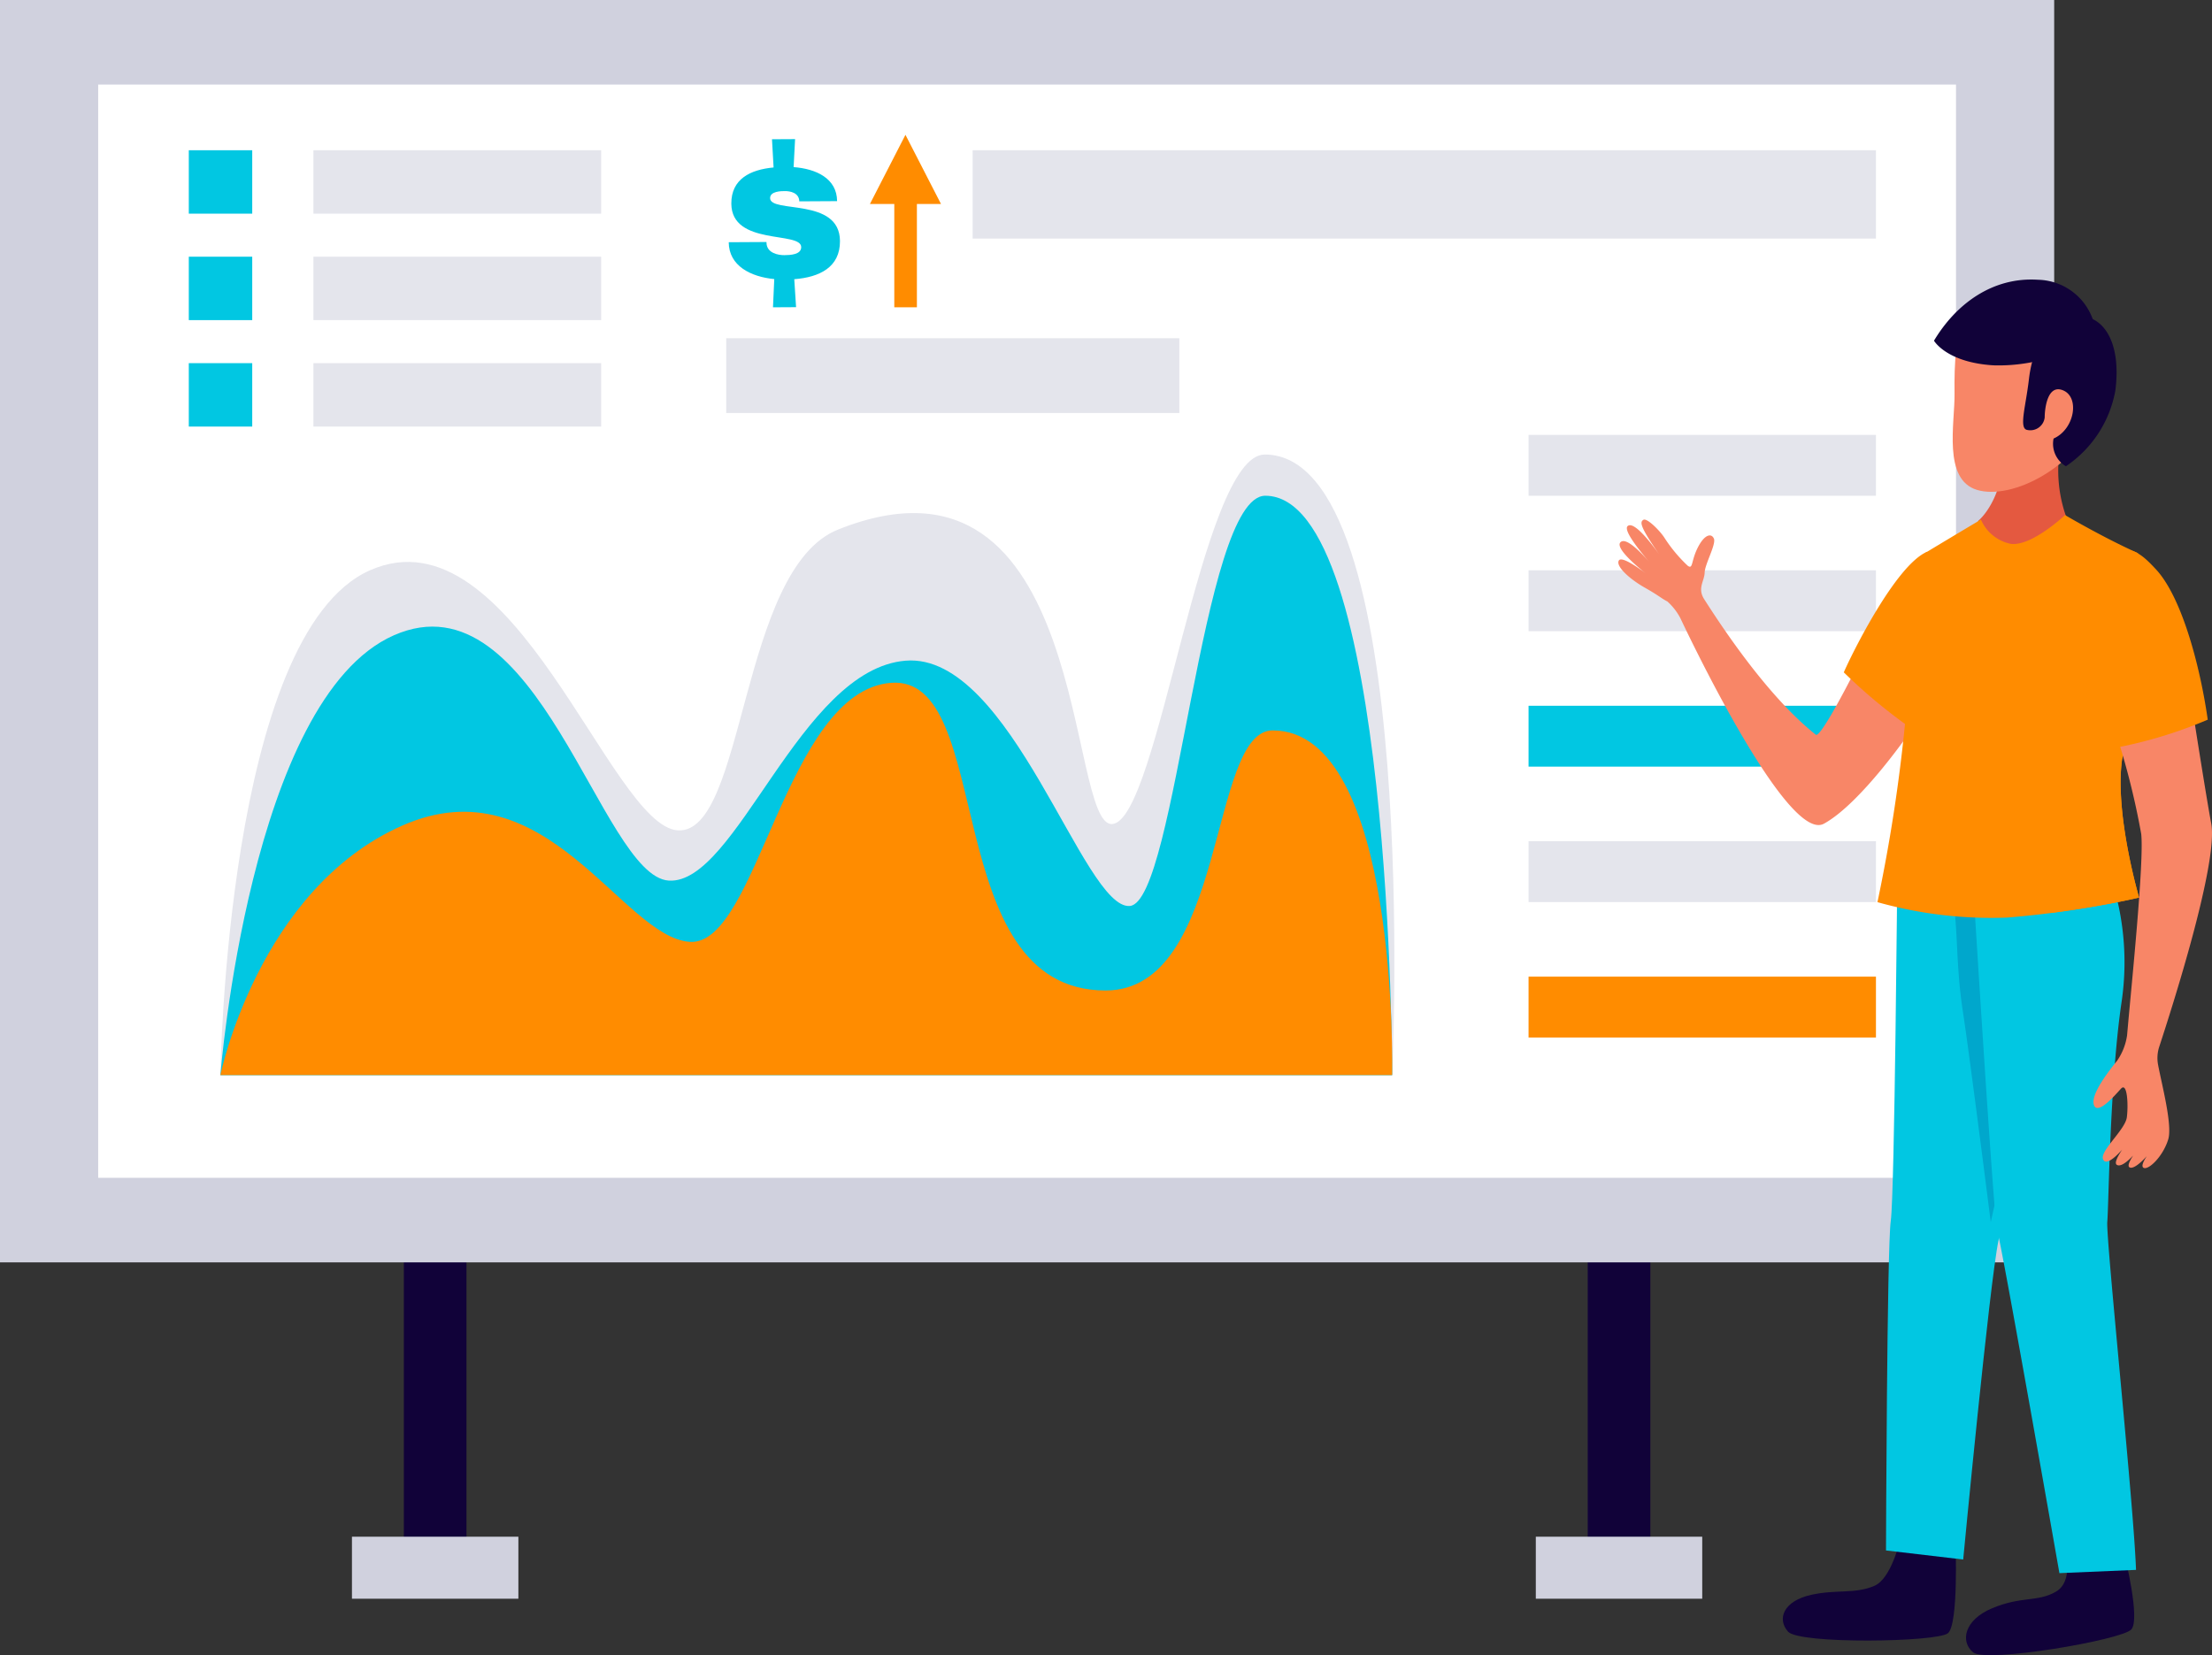 <svg xmlns="http://www.w3.org/2000/svg" width="172.402" height="129.038" viewBox="0 0 172.402 129.038">
  <rect x="0" y="0" width="172.402" height="129.038" fill="#333333" stroke="none"/>
  <g id="Grupo_82" data-name="Grupo 82" transform="translate(-290.438 -354.131)">
    <g id="Grupo_80" data-name="Grupo 80" transform="translate(290.438 354.131)">
      <rect id="Retângulo_54" data-name="Retângulo 54" width="4.881" height="27.353" transform="translate(31.476 95.926)" fill="#110239"/>
      <rect id="Retângulo_55" data-name="Retângulo 55" width="4.881" height="27.353" transform="translate(123.745 95.926)" fill="#110239"/>
      <rect id="Retângulo_56" data-name="Retângulo 56" width="160.102" height="98.416" fill="#d0d1de"/>
      <rect id="Retângulo_57" data-name="Retângulo 57" width="144.798" height="85.231" transform="translate(7.652 6.592)" fill="#fff"/>
      <path id="Caminho_134" data-name="Caminho 134" d="M392.021,423.671H300.693s.454-34.413,11.664-39.359,18.711,19.947,23.987,20.277,4.808-20.38,12.486-23.449c19.783-7.914,17.763,23.285,21.389,22.955s6.88-28.807,11.87-28.807C394.328,375.288,392.021,423.671,392.021,423.671Z" transform="translate(-283.517 -339.853)" fill="#e4e5ec"/>
      <path id="Caminho_135" data-name="Caminho 135" d="M392.021,422.376H300.693s2.308-29.343,13.519-34.289,16.154,18.793,21.43,19.123,10.222-16.485,18.464-17.145,13.848,19.453,17.474,19.123,5.562-31.981,10.551-31.981C392.021,377.207,392.021,422.376,392.021,422.376Z" transform="translate(-283.517 -338.558)" fill="#01c7e2"/>
      <path id="Caminho_136" data-name="Caminho 136" d="M392.021,416.5H300.693s2.968-14.507,14.178-19.452,17.145,8.736,22.419,9.066,7.42-19.535,15.661-20.194,3.668,23.985,16.733,23.985c9.478,0,8.033-20.277,13.022-20.277C392.6,389.631,392.021,416.5,392.021,416.5Z" transform="translate(-283.517 -332.685)" fill="#FF8C00"/>
      <rect id="Retângulo_58" data-name="Retângulo 58" width="27.076" height="4.745" transform="translate(119.135 33.904)" fill="#e4e5ec"/>
      <rect id="Retângulo_59" data-name="Retângulo 59" width="27.076" height="4.745" transform="translate(119.135 44.463)" fill="#e4e5ec"/>
      <rect id="Retângulo_60" data-name="Retângulo 60" width="27.076" height="4.745" transform="translate(119.135 55.022)" fill="#01c7e2"/>
      <rect id="Retângulo_61" data-name="Retângulo 61" width="27.076" height="4.745" transform="translate(119.135 65.581)" fill="#e4e5ec"/>
      <rect id="Retângulo_62" data-name="Retângulo 62" width="27.076" height="4.745" transform="translate(119.135 76.14)" fill="#FF8C00"/>
      <rect id="Retângulo_63" data-name="Retângulo 63" width="4.944" height="4.944" transform="translate(14.715 11.713)" fill="#01c7e2"/>
      <rect id="Retângulo_64" data-name="Retângulo 64" width="22.426" height="4.944" transform="translate(24.427 11.713)" fill="#e4e5ec"/>
      <rect id="Retângulo_65" data-name="Retângulo 65" width="4.944" height="4.944" transform="translate(14.715 20.013)" fill="#01c7e2"/>
      <rect id="Retângulo_66" data-name="Retângulo 66" width="22.426" height="4.944" transform="translate(24.427 20.013)" fill="#e4e5ec"/>
      <rect id="Retângulo_67" data-name="Retângulo 67" width="4.944" height="4.944" transform="translate(14.715 28.312)" fill="#01c7e2"/>
      <rect id="Retângulo_68" data-name="Retângulo 68" width="22.426" height="4.944" transform="translate(24.427 28.312)" fill="#e4e5ec"/>
      <rect id="Retângulo_69" data-name="Retângulo 69" width="70.404" height="6.887" transform="translate(75.807 11.713)" fill="#e4e5ec"/>
      <rect id="Retângulo_70" data-name="Retângulo 70" width="35.317" height="5.827" transform="translate(56.601 26.37)" fill="#e4e5ec"/>
      <rect id="Retângulo_71" data-name="Retângulo 71" width="12.971" height="4.835" transform="translate(27.431 119.803)" fill="#d0d1de"/>
      <rect id="Retângulo_72" data-name="Retângulo 72" width="12.971" height="4.835" transform="translate(119.7 119.803)" fill="#d0d1de"/>
      <g id="Grupo_79" data-name="Grupo 79" transform="translate(56.796 10.847)">
        <g id="Grupo_78" data-name="Grupo 78">
          <path id="Caminho_137" data-name="Caminho 137" d="M329.407,362.788c1.765.132,3.378.888,3.388,2.653l-2.944.017c-.018-.668-.705-.806-1.134-.8-.271,0-1.146.007-1.142.548.007,1.209,5.425-.08,5.445,3.341.013,2.052-1.589,2.825-3.562,2.98l.141,2.181-1.8.01.1-2.2c-1.831-.179-3.539-1.028-3.549-2.874l2.943-.017,0,.062c.02.812.928.966,1.388.963s1.321-.039,1.318-.628c-.008-1.258-5.426-.079-5.447-3.388-.01-1.909,1.466-2.651,3.294-2.82l-.124-2.2,1.8-.01Z" transform="translate(-324.349 -360.607)" fill="#01c7e2"/>
        </g>
      </g>
      <path id="Caminho_138" data-name="Caminho 138" d="M336.46,365.8l-2.77-5.392-2.77,5.392h1.9v8.054h1.762V365.8Z" transform="translate(-263.119 -349.897)" fill="#FF8C00"/>
    </g>
    <g id="Grupo_81" data-name="Grupo 81" transform="translate(416.577 375.923)">
      <path id="Caminho_139" data-name="Caminho 139" d="M389.712,382.689a14.935,14.935,0,0,0-4.777,5.929c-2.176,4.346-3.537,6.676-3.8,6.468-1.159-.928-4.219-3.547-8.7-10.567-.544-.854.02-1.407.038-2.073s.913-2.212.719-2.651-.737-.333-1.263.72-.352,1.7-.774,1.4a11.587,11.587,0,0,1-1.79-2.142c-.333-.544-1.387-1.615-1.668-1.439-.266.166-.33.452,1.258,2.728-.576-.811-1.995-2.688-2.486-2.238-.367.337,1.03,2.021,1.661,2.77-.541-.628-1.775-1.951-2.216-1.514-.534.531,2.094,2.527,2.094,2.527s-1.961-1.554-2.224-1.1.878,1.465,2,2.1,1.325.859,1.779,1.089a4.612,4.612,0,0,1,1.028,1.328c.018.037,8.23,17.619,11.178,16s6.867-7.383,6.867-7.383a13.717,13.717,0,0,0,1.517-4.6A17.7,17.7,0,0,0,389.712,382.689Z" transform="translate(-365.752 -359.6)" fill="#f88667"/>
      <path id="Caminho_140" data-name="Caminho 140" d="M376.24,389.215c.595-1.39,4.033-8.352,6.487-9.4l3.291,1.286c1.452,1.809-.4,6.1-1,6.584-.506.41-2.944,5.427-3.45,5.949A42.5,42.5,0,0,1,376.24,389.215Z" transform="translate(-358.674 -358.589)" fill="#FF8C00"/>
      <path id="Caminho_141" data-name="Caminho 141" d="M384.492,373.817l4.72.735a10.8,10.8,0,0,0,.708,7.775s-3.393,3.676-5.76,2.7a2.784,2.784,0,0,1-1.586-3.593S385.15,379.4,384.492,373.817Z" transform="translate(-354.516 -362.638)" fill="#e45940"/>
      <path id="Caminho_142" data-name="Caminho 142" d="M394.268,426.551s1.273,5.051.546,5.874-11.31,2.63-12.33,1.79-.7-2.517,1.452-3.428c2.311-.978,3.572-.477,4.993-1.3s.715-3.137.715-3.137Z" transform="translate(-354.838 -327.186)" fill="#110239"/>
      <path id="Caminho_143" data-name="Caminho 143" d="M386.86,426.028s.255,6.336-.59,7.038-11.58.864-12.459-.122-.37-2.39,1.807-2.872c1.956-.434,3.413-.05,4.922-.7,1.325-.566,1.986-3.536,1.986-3.536Z" transform="translate(-360.59 -327.53)" fill="#110239"/>
      <path id="Caminho_144" data-name="Caminho 144" d="M379.089,395.406l13.8-2.452s-5.222,28.41-5.917,31.686-2.752,24.873-2.752,24.873l-6.016-.707s.07-23.6.372-25.7S379.089,395.406,379.089,395.406Z" transform="translate(-357.349 -349.723)" fill="#01c7e2"/>
      <path id="Caminho_145" data-name="Caminho 145" d="M383.048,406.813c-.683-4.455-.223-7.917-1.206-10.089-.392-.863-1.665-.638-1.953-1.519a2.725,2.725,0,0,0,.429-.678l11.459-1.717s-5.2,24.491-6.545,30.5C385.232,423.311,383.594,410.369,383.048,406.813Z" transform="translate(-356.212 -349.82)" fill="#00a7cc"/>
      <path id="Caminho_146" data-name="Caminho 146" d="M382.15,393.6l11.082,2.82a21.173,21.173,0,0,1,.67,9.192c-.913,6.165-1,15.834-1.114,17.145s2.072,22.145,2.239,27.131l-5.971.253s-4.579-26.1-4.845-26.669S382.15,393.6,382.15,393.6Z" transform="translate(-354.686 -349.29)" fill="#01c7e2"/>
      <path id="Caminho_147" data-name="Caminho 147" d="M379.959,394.344c.233-4.669-1.028-11.714,1.713-13.372,2.3-1.388,4.2-2.514,4.2-2.514a3.24,3.24,0,0,0,2.321,1.891c1.636.221,4.234-2.243,4.234-2.243s2.99,1.764,5.686,2.968c-.653,2.164.693,4.1.683,6.261a13.142,13.142,0,0,0,.469,3.515,26.76,26.76,0,0,0-2.388,6.289c-.6,4.256,1.325,10.789,1.325,10.789a74.8,74.8,0,0,1-10.267,1.556,32.681,32.681,0,0,1-10.128-1.2A128.417,128.417,0,0,0,379.959,394.344Z" transform="translate(-357.619 -359.743)" fill="#FF8C00"/>
      <path id="Caminho_148" data-name="Caminho 148" d="M393.787,388.462c-.085-.317-.134-.646-.2-.971-.047-.241-.112-.474-.147-.72a13.005,13.005,0,0,1-.121-1.817c.005-1.057-.07-2.187-.079-3.32-.558.409-1.241,1.39-1.918.993-3.176-1.862-3.611,6.646-3.611,10.932s-.107,9.292-1.8,13.174c4.073-.523,6.813-1.186,6.813-1.186s-.271-.919-.578-2.293c-.152-.685-.315-1.486-.456-2.341-.049-.285-.094-.576-.134-.871a27.012,27.012,0,0,1-.256-2.708,14.523,14.523,0,0,1,.1-2.576A26.855,26.855,0,0,1,393.787,388.462Z" transform="translate(-352.147 -357.363)" fill="#FF8C00"/>
      <path id="Caminho_149" data-name="Caminho 149" d="M389.86,369.389s-6.756-1.023-7.535-.275-.906,3.47-.874,5.77-.935,6.7,1.75,7.513,7.8-1.695,9.617-6.25C395.127,370.345,390.324,369.456,389.86,369.389Z" transform="translate(-355.254 -365.996)" fill="#f88667"/>
      <path id="Caminho_150" data-name="Caminho 150" d="M388.793,368.847s-3.2.109-3.757,4.924c-.253,2.169-.8,3.842-.131,3.951a1.128,1.128,0,0,0,1.36-.971c0-.626.194-2.671,1.469-2.1s.842,3.03-.777,3.742a2.03,2.03,0,0,0,.961,2.159,9.04,9.04,0,0,0,3.854-5.9C392.259,370.866,390.833,368.739,388.793,368.847Z" transform="translate(-353.042 -365.995)" fill="#110239"/>
      <path id="Caminho_151" data-name="Caminho 151" d="M392.873,370.42a4.636,4.636,0,0,0-4.318-3.259c-3.562-.238-6.413,1.9-8.118,4.75,0,0,.971,1.7,4.641,1.921a13.457,13.457,0,0,0,5.592-1.037A3.983,3.983,0,0,0,392.873,370.42Z" transform="translate(-355.842 -367.142)" fill="#110239"/>
      <path id="Caminho_152" data-name="Caminho 152" d="M397.03,396.4c-.221-1.085-1.243-7.483-1.6-9.851-2.073.683-3.984,1.392-6.12,1.961a59.127,59.127,0,0,1,2.273,8.764c.229,2.16-.75,11.712-1.043,15.022h0c-.023.265-.044.489-.06.675a4.643,4.643,0,0,1-.764,1.96c-.484.608-2.1,2.588-1.827,3.45s1.623-.717,2.117-1.254.579,1.259.457,2.226-2.07,2.588-1.864,3.251c.146.464.742.129,1.5-.727-.355.531-.623,1.047-.425,1.182.265.181.75-.152,1.28-.724-.283.439-.466.832-.278.928.276.146.832-.317,1.338-.871-.263.4-.442.782-.256.9.352.223,1.491-.821,1.924-2.192.353-1.11-.486-4.241-.787-5.842a2.824,2.824,0,0,1,.1-1.425C393.906,411.056,397.648,399.438,397.03,396.4Z" transform="translate(-350.836 -354.045)" fill="#f88667"/>
      <path id="Caminho_153" data-name="Caminho 153" d="M389.562,395.2a35.264,35.264,0,0,0,7.458-2.241c-.571-4.023-1.986-9.55-4.065-11.752-.578-.613-1.6-1.733-2.541-1.412-1.231.422-2.807,2.1-2.933,5.37a37.152,37.152,0,0,0,1.234,7.111C388.97,392.956,389.222,394.209,389.562,395.2Z" transform="translate(-351.089 -358.644)" fill="#FF8C00"/>
    </g>
  </g>
</svg>
